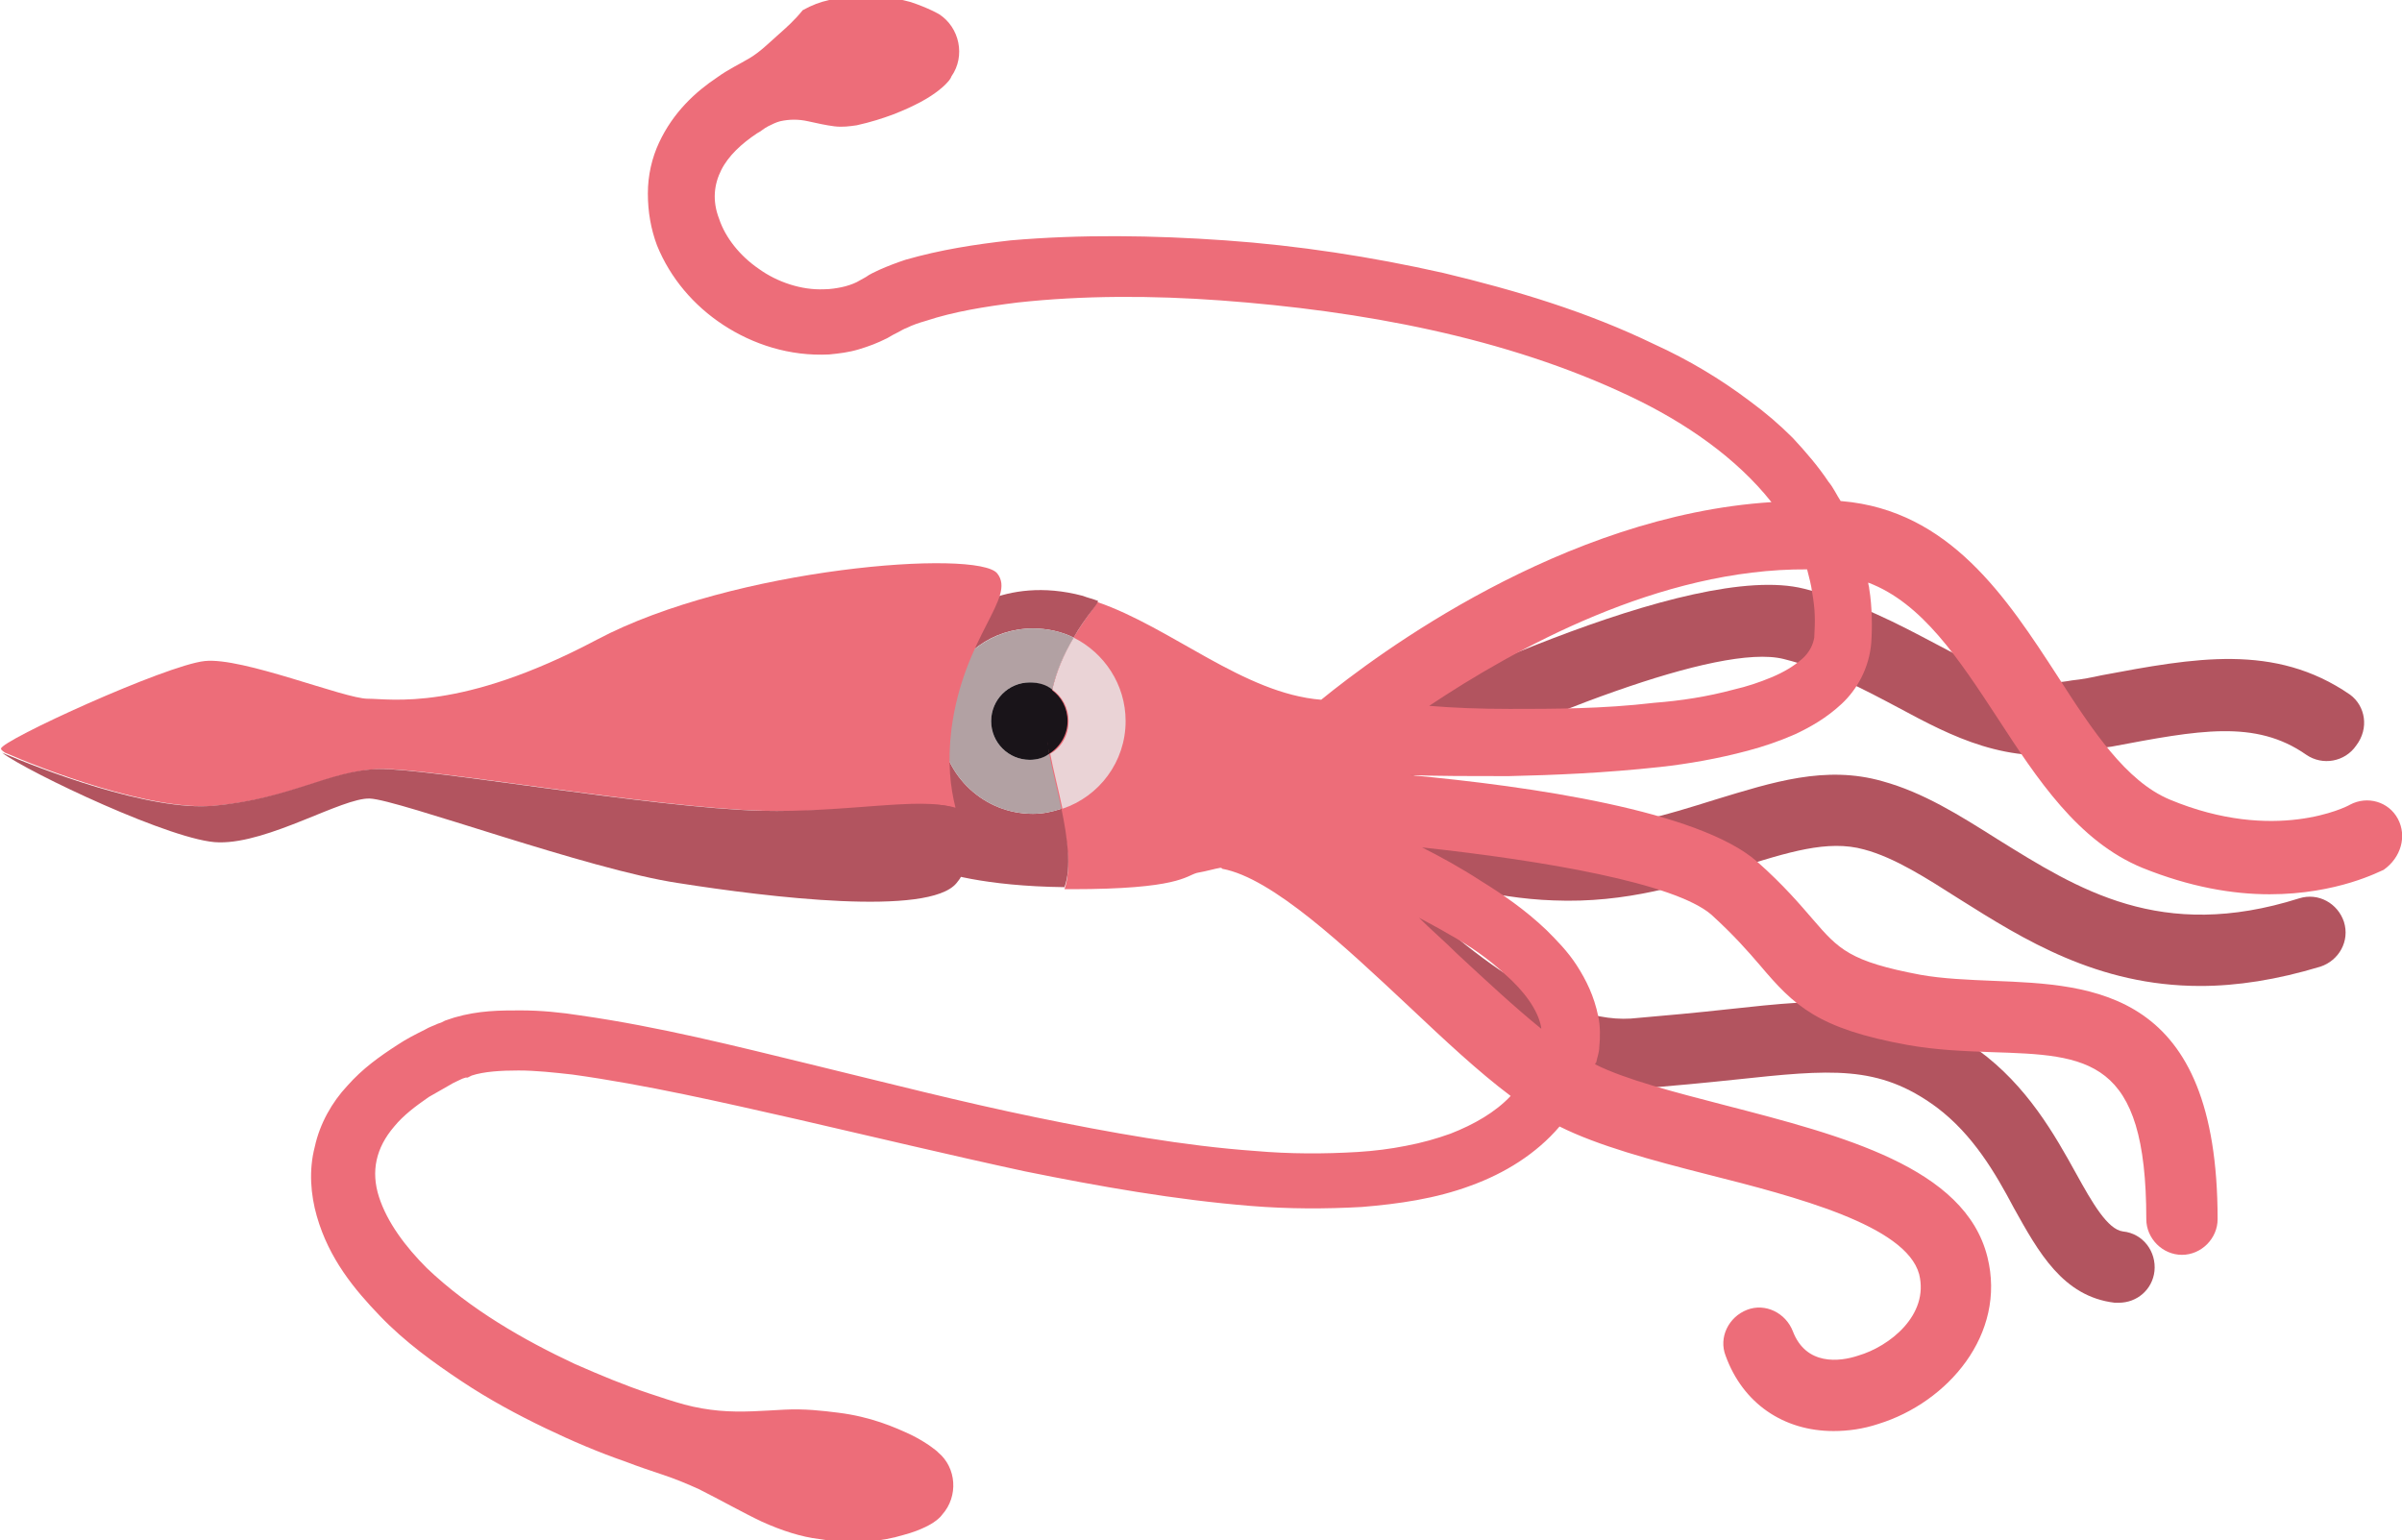 <?xml version="1.0" encoding="utf-8"?>
<!-- Generator: Adobe Illustrator 19.0.0, SVG Export Plug-In . SVG Version: 6.00 Build 0)  -->
<svg version="1.1" xmlns="http://www.w3.org/2000/svg" xmlns:xlink="http://www.w3.org/1999/xlink" x="0px" y="0px"
	 viewBox="0 0 235.8 151.2" style="enable-background:new 0 0 235.8 151.2;" xml:space="preserve">
<style type="text/css">
	.st0{display:none;}
	.st1{display:inline;fill:none;stroke:#997797;stroke-width:7;stroke-linecap:round;stroke-miterlimit:10;}
	.st2{display:inline;fill:none;stroke:#BA90B6;stroke-width:7;stroke-linecap:round;stroke-miterlimit:10;}
	.st3{display:inline;}
	.st4{fill:#BA90B6;}
	.st5{fill:#997797;}
	.st6{fill:#F9DCF9;}
	.st7{fill:#DCC5DD;}
	.st8{fill:#191419;}
	.st9{fill:#B2545F;}
	.st10{fill:#ED6D79;}
	.st11{fill:#EAD3D6;}
	.st12{fill:#B2A1A3;}
</style>
<g id="lines" class="st0">
	<path class="st1" d="M123.1,74.9c0,0,16,9.5,29.5,10s22.4-7.3,31.3-4.8c11.3,3.1,21,18.3,42.8,11.5"/>
	<path class="st1" d="M126.3,78.6c0,0,37.8-20.3,49.8-17.3s17.6,10.9,27.8,9s17.8-4,24.7,0.8"/>
	<path class="st1" d="M123.9,76.9c0,0,20.4,27.7,36.4,26.6s23-4,31.7,2.4s9.5,17.8,15.9,18.5"/>
	<path class="st2" d="M120.7,81.7c10,1.9,24,20.2,33.7,25.5c9.7,5.3,34.8,6.5,37.5,17c2.7,10.5-15.2,18.3-19,7.7"/>
	<path class="st2" d="M126.3,78.6c0,0,36.2,1.7,44,8.5c7.8,6.8,5.8,9.8,17.7,12c11.8,2.2,26.3-3.9,26.3,20.5"/>
	<path class="st2" d="M130.5,72.5c0,0,24.7-21.8,50-19.8c15.7,1.2,19,24,31.2,29c12.2,5,20.7,0.3,20.7,0.3"/>
	<g class="st3">
		<path class="st4" d="M127.6,68.4c0,0,0.9,0.1,2.5,0.3c1.6,0.2,4,0.4,7.1,0.6c3.1,0.2,6.8,0.4,11.1,0.4c4.3,0,9.1,0,14.2-0.6
			c2.6-0.3,5.2-0.7,7.8-1.3c1.3-0.3,2.6-0.7,3.7-1.2c1.2-0.5,2.2-1.1,3-1.8c0.7-0.7,1.1-1.5,1.2-2.1c0.1-1.7,0.1-2.8-0.1-4.2
			c-0.2-1.4-0.6-2.7-1.1-4.1c-0.5-1.3-1.2-2.6-2-3.8c-3.3-4.9-8.9-8.8-14.9-11.7c-6.1-2.9-12.7-5-19.5-6.5
			c-6.8-1.5-13.7-2.5-20.6-2.9c-6.8-0.5-13.6-0.5-20,0.2c-3.2,0.4-6.3,0.9-9,1.8c-0.7,0.2-1.3,0.5-1.9,0.7c-0.3,0.1-0.5,0.3-0.8,0.4
			c-0.5,0.3-0.6,0.4-1.1,0.6c-1,0.5-1.9,0.8-2.8,1.1c-0.9,0.3-1.9,0.4-2.9,0.5c-3.9,0.3-7.5-1-10.4-2.9c-2.9-1.9-5.2-4.6-6.5-7.8
			c-0.6-1.6-1-3.4-0.9-5.1c0-1.8,0.5-3.5,1.1-5c1.4-3,3.7-5,5.8-6.5c1.1-0.7,2.2-1.2,3.2-1.9c1-0.6,1.9-1.4,2.7-2.2
			C77.2,2.7,78,2,78.9,1.4c0.9-0.5,1.8-0.9,2.6-1c3.4-0.7,6.2-0.3,8,0.2c1.8,0.5,2.8,1.2,2.8,1.2c2,1.4,2.6,4.1,1.2,6.1
			c-0.2,0.3-0.4,0.5-0.6,0.8l-0.1,0.1c0,0-0.8,0.8-2.3,1.6c-1.5,0.8-3.7,1.7-6.3,2.3c-0.7,0.1-1.4,0.2-2.2,0.1
			c-0.8-0.1-1.7-0.3-2.6-0.5c-0.9-0.2-1.9-0.3-2.7,0c-0.4,0.1-0.8,0.3-1.2,0.5c-0.4,0.2-0.8,0.4-1.1,0.7c-1.5,0.9-2.8,2.2-3.5,3.6
			c-0.7,1.4-0.8,3-0.2,4.8c0.6,1.8,2.1,3.6,3.9,4.9c1.9,1.3,4.2,2.1,6.4,2c0.6,0,1.1-0.1,1.7-0.2c0.5-0.1,1.2-0.4,1.5-0.5
			c0.2-0.1,0.7-0.4,0.9-0.5c0.4-0.2,0.9-0.5,1.3-0.7c0.9-0.4,1.7-0.7,2.6-1c3.4-1,6.8-1.6,10.3-1.9c6.9-0.7,13.9-0.6,21.1,0
			c7.1,0.6,14.3,1.6,21.4,3.2c7.1,1.6,14.1,3.8,20.7,7c3.3,1.6,6.5,3.4,9.4,5.6c1.5,1.1,2.9,2.3,4.2,3.6c1.3,1.3,2.5,2.7,3.5,4.3
			c1,1.5,2,3.2,2.6,4.9c0.7,1.7,1.2,3.5,1.4,5.3c0.3,1.7,0.3,3.8,0.2,5.3c-0.1,2.5-1.4,4.6-2.9,6c-1.5,1.4-3.1,2.3-4.6,3
			c-1.5,0.7-3.1,1.2-4.6,1.6c-3,0.8-5.9,1.3-8.6,1.6c-5.5,0.7-10.5,0.9-14.9,0.9c-4.4,0.1-8.2,0-11.4-0.1c-3.2-0.1-5.6-0.2-7.3-0.3
			c-1.7-0.1-2.6-0.2-2.6-0.2c-1.9-0.1-3.4-1.8-3.2-3.7c0.1-1.9,1.8-3.4,3.7-3.2C127.4,68.4,127.5,68.4,127.6,68.4L127.6,68.4z"/>
	</g>
	<g class="st3">
		<path class="st4" d="M124.4,76.5c0,0,0.2,0.1,0.7,0.2c0.4,0.2,1.1,0.4,2,0.7c1.7,0.7,4.2,1.7,7.4,3.1c3.1,1.4,6.9,3.2,11.1,5.9
			c2.1,1.3,4.2,2.8,6.4,4.8c1.1,1,2.1,2.1,3,3.5c0.9,1.4,1.8,3,2.1,5c0.2,1,0.2,2,0.1,3c-0.1,0.5-0.2,1-0.3,1.5
			c-0.1,0.2-0.1,0.5-0.2,0.7l-0.1,0.4l-0.1,0.2l0,0.1l-0.1,0.2c-0.5,1.2-1.7,3.1-2.8,4.4c-2.4,2.8-5.6,4.9-9,6.1
			c-3.4,1.3-7,1.8-10.7,2.1c-3.6,0.2-7.3,0.2-10.9-0.1c-7.3-0.5-14.8-1.8-22.2-3.4c-7.4-1.6-14.9-3.3-22.3-5.1
			c-7.4-1.7-14.9-3.5-22.1-4.4c-1.8-0.2-3.6-0.4-5.3-0.4c-1.7,0-3.3,0.1-4.6,0.5l-0.4,0.2l-0.1,0c0,0,0.1,0,0,0l-0.1,0l-0.3,0.1
			c-0.4,0.2-0.9,0.4-1.2,0.6c-0.7,0.3-1.4,0.8-2.1,1.2c-1.3,0.9-2.5,1.8-3.4,2.9c-1.8,2.1-2.3,4.4-1.5,6.9c0.7,2.5,2.6,4.9,4.7,7
			c4.3,4.1,9.5,7.1,14.5,9.4c2.5,1.1,5,2.1,7.3,2.9c1.2,0.4,2.4,0.8,3.5,1.1c1.2,0.3,2.3,0.5,3.4,0.6c2.3,0.2,4.5-0.1,6.4-0.1
			c2-0.1,3.7,0,5.3,0.3c3.1,0.5,5.5,1.4,7.2,2.2c1.6,0.8,2.5,1.6,2.5,1.6l0.1,0.1c1.8,1.6,2,4.3,0.4,6.1c-0.3,0.3-0.6,0.6-0.9,0.8
			c0,0-1,0.7-2.9,1.2c-1.9,0.5-4.8,0.9-8.3,0.4c-1.7-0.3-3.6-0.8-5.6-1.7c-2-0.9-4-2.1-6.2-3.2c-1.1-0.5-2.3-1-3.5-1.4
			c-1.2-0.4-2.5-0.8-3.7-1.3c-2.5-0.9-5.2-2-7.9-3.3c-2.7-1.3-5.5-2.8-8.2-4.6c-2.7-1.8-5.5-3.8-8-6.4c-2.5-2.6-5-5.6-6.2-9.8
			c-0.6-2.1-0.8-4.5-0.2-6.8c0.5-2.3,1.7-4.4,3.2-6c1.5-1.7,3.2-2.9,4.9-4c0.9-0.5,1.7-1,2.7-1.5c0.5-0.3,0.9-0.4,1.3-0.6l0.3-0.1
			l0.2-0.1l0.2-0.1c0.3-0.1,0.6-0.2,0.9-0.3c2.3-0.6,4.4-0.7,6.5-0.7c2,0.1,4,0.3,5.9,0.5c7.7,1.1,15.2,3,22.6,4.8
			c7.4,1.8,14.8,3.7,22.1,5.2c7.3,1.5,14.5,2.8,21.5,3.3c3.5,0.3,6.9,0.3,10.1,0.1c1.6-0.1,3.2-0.3,4.7-0.6c1.5-0.3,3-0.7,4.4-1.2
			c2.7-1,5-2.5,6.6-4.5c0.8-1.1,1.3-1.8,2-3.3c-0.1,0.2,0,0,0,0.1l0,0l0-0.1l0.1-0.2c0-0.1,0.1-0.2,0.1-0.3c0.1-0.2,0.1-0.4,0.1-0.7
			c0.1-0.4,0-0.9-0.1-1.3c-0.4-1.8-1.9-3.6-3.5-5.2c-1.7-1.5-3.7-2.9-5.5-4c-3.8-2.2-7.4-3.8-10.4-5.1c-3-1.2-5.4-2-7.1-2.6
			c-0.8-0.3-1.5-0.5-1.9-0.6c-0.4-0.1-0.6-0.2-0.6-0.2l-0.1,0c-1.9-0.6-2.9-2.5-2.4-4.4c0.6-1.9,2.5-2.9,4.4-2.4
			C124.3,76.5,124.3,76.5,124.4,76.5z"/>
	</g>
	<g class="st3">
		<path class="st4" d="M130,68.6c-7.7-0.5-14.9-7.1-22.3-9.7c-0.1,0.2-0.3,0.5-0.5,0.8c-3,4-4.5,7.8-4.5,12.2
			c0,3.5,3.2,11.3,1.8,15.2c0.2,0,0.5,0,0.7,0c10.5,0,11.2-1.3,12.3-1.6c2.9-0.7,3.1-0.8,5.6,0.6S138.2,69.1,130,68.6z"/>
		<path class="st4" d="M90.5,84.9c0,0,0.2,0.1,0.5,0.2l-0.2-2.3L90.5,84.9z"/>
	</g>
	<g class="st3">
		<path class="st5" d="M101.4,61.7c1.4,0,2.8,0.3,4,0.9c0.5-0.9,1.2-1.9,1.9-2.8c0.2-0.3,0.4-0.5,0.5-0.8c-0.5-0.2-1-0.3-1.5-0.5
			c-7.9-2.1-12.5,2.3-12.5,2.3l-0.9,6.9C94.1,64.2,97.4,61.7,101.4,61.7z"/>
		<path class="st5" d="M92.3,71.5l-1.5,11.3l0.2,2.3c1.4,0.6,5.6,1.9,13.5,2c0.7-1.9,0.3-4.8-0.3-7.7c-0.9,0.3-1.8,0.5-2.8,0.5
			C96.6,79.9,92.7,76.2,92.3,71.5z"/>
		<path class="st6" d="M92.3,70.8c0,0.2,0,0.5,0,0.7l0.5-3.8C92.5,68.6,92.3,69.7,92.3,70.8z"/>
		<path class="st6" d="M110.5,70.8c0-3.6-2.1-6.7-5.1-8.2c-1,1.7-1.7,3.4-2.1,5.1c1,0.7,1.6,1.8,1.6,3.1c0,1.4-0.7,2.6-1.8,3.2
			c0.3,1.6,0.8,3.5,1.2,5.4C107.9,78.2,110.5,74.8,110.5,70.8z"/>
		<path class="st7" d="M101.1,74.6c-2.1,0-3.8-1.7-3.8-3.8c0-2.1,1.7-3.8,3.8-3.8c0.8,0,1.6,0.3,2.2,0.7c0.4-1.8,1.1-3.4,2.1-5.1
			c-1.2-0.6-2.6-0.9-4-0.9c-3.9,0-7.3,2.5-8.6,6l-0.5,3.8c0.4,4.7,4.3,8.4,9.1,8.4c1,0,1.9-0.2,2.8-0.5c-0.4-1.9-0.9-3.8-1.2-5.4
			C102.4,74.4,101.8,74.6,101.1,74.6z"/>
		<path class="st8" d="M103,74c1.1-0.7,1.8-1.9,1.8-3.2c0-1.3-0.6-2.4-1.6-3.1c-0.3,1.4-0.5,2.7-0.5,4.2
			C102.8,72.5,102.8,73.2,103,74z"/>
		<path class="st8" d="M97.3,70.8c0,2.1,1.7,3.8,3.8,3.8c0.7,0,1.4-0.2,1.9-0.6c-0.1-0.8-0.2-1.5-0.2-2.1c0-1.4,0.2-2.8,0.5-4.2
			c-0.6-0.5-1.4-0.7-2.2-0.7C99,67,97.3,68.7,97.3,70.8z"/>
	</g>
	<g class="st3">
		<path class="st4" d="M21.2,79.1c7.5-0.7,11.4-3.5,16.2-3.6c4.8-0.1,26.7,3.8,37.5,4.1c8.4,0.3,15.5-1.3,18.9-0.3
			c-0.5-2-0.8-4.4-0.4-7.7c1.2-9.2,6.4-12.9,4.5-15.3c-1.9-2.4-25.9-0.6-39.3,6.5c-13.4,7.1-20.2,5.8-22.5,5.8
			c-2.3,0-12.3-4.1-16-3.7c-3.8,0.4-20,7.8-20,8.6c0,0.1,0.1,0.2,0.4,0.4C3.9,75.4,14.9,79.7,21.2,79.1z"/>
		<path class="st5" d="M36.3,78.4c2.8,0.1,21.5,7,30.3,8.3c8.9,1.4,24.6,3.3,27.3,0c1.8-2.1,0.5-4-0.3-7.4
			c-3.3-1.1-10.4,0.5-18.9,0.3c-10.8-0.3-32.7-4.2-37.5-4.1c-4.8,0.1-8.6,2.9-16.2,3.6c-6.3,0.6-17.3-3.7-20.8-5.2
			c2.5,1.9,17,8.8,21.3,8.8C26.4,82.8,33.6,78.3,36.3,78.4z"/>
	</g>
</g>
<g id="expanded">
	<path class="st9" d="M230.7,68.2c-7.4-5.1-15.3-3.6-24.4-1.9c-0.9,0.2-1.9,0.4-2.9,0.5c-4.9,0.9-8.5-1-13.4-3.6
		c-3.6-1.9-7.7-4.1-12.9-5.4c-11.1-2.8-38.6,10.6-48.8,15.8c-2-1-3.2-1.8-3.3-1.8c-1.7-1-3.8-0.4-4.8,1.2c-0.8,1.3-0.6,2.9,0.3,4
		c0,0.7,0.3,1.3,0.7,1.9c2.2,3,22.1,29.3,39.5,28c3.6-0.3,6.8-0.6,9.6-0.9c9.4-1,14.1-1.5,19.8,2.7c3.6,2.7,5.8,6.5,7.6,9.9
		c2.4,4.3,4.8,8.7,9.9,9.3c0.1,0,0.3,0,0.4,0c1.8,0,3.3-1.3,3.5-3.1c0.2-1.9-1.1-3.7-3.1-3.9c-1.5-0.2-3-2.8-4.6-5.7
		c-2.1-3.8-4.8-8.6-9.6-12.1c-7.9-5.8-14.6-5.1-24.7-4c-2.7,0.3-5.9,0.6-9.4,0.9c-7.9,0.5-18-8-25.4-15.7c5.4,2.1,11.8,3.9,17.8,4.1
		c7.2,0.3,13-1.6,18.1-3.2c4.9-1.5,8.8-2.8,12.4-1.8c3,0.8,6.1,2.8,9.4,4.9c6.2,3.9,13.5,8.5,23.6,8.5c3.6,0,7.5-0.6,11.8-1.9
		c1.8-0.6,2.9-2.5,2.3-4.4c-0.6-1.8-2.5-2.9-4.4-2.3c-13.6,4.3-21.7-0.9-29.6-5.8c-3.8-2.4-7.3-4.6-11.3-5.7
		c-5.6-1.6-10.8,0.1-16.4,1.8c-4.8,1.5-9.8,3.1-15.8,2.9c-5.4-0.2-11.4-2-16.4-4c14.2-6.9,32.5-14.3,38.9-12.7
		c4.4,1.1,7.9,3,11.3,4.8c5.2,2.8,10.7,5.7,18,4.3c1-0.2,2-0.4,2.9-0.5c8.5-1.6,14.1-2.7,19.1,0.8c1.6,1.1,3.8,0.7,4.9-0.9
		C232.6,71.5,232.2,69.3,230.7,68.2z"/>
	<g>
		<path class="st10" d="M235.4,80.4c-0.9-1.7-3-2.3-4.7-1.4c-0.3,0.2-7.4,3.8-17.7-0.5c-4.3-1.8-7.6-6.8-11-12.1
			c-5-7.7-10.6-16.3-21.2-17.2c0,0-0.1,0-0.1,0c-0.4-0.6-0.7-1.3-1.2-1.9c-1-1.5-2.2-2.9-3.5-4.3c-1.3-1.3-2.7-2.5-4.2-3.6
			c-2.9-2.2-6.1-4.1-9.4-5.6c-6.6-3.2-13.6-5.3-20.7-7c-7.1-1.6-14.3-2.7-21.4-3.2c-7.1-0.5-14.2-0.6-21.1,0
			c-3.5,0.4-6.8,0.9-10.3,1.9c-0.9,0.3-1.7,0.6-2.6,1c-0.4,0.2-0.9,0.4-1.3,0.7c-0.2,0.1-0.7,0.4-0.9,0.5c-0.4,0.2-1,0.4-1.5,0.5
			c-0.5,0.1-1.1,0.2-1.7,0.2c-2.2,0.1-4.6-0.7-6.4-2c-1.9-1.3-3.3-3.1-3.9-4.9c-0.7-1.8-0.5-3.4,0.2-4.8c0.7-1.4,2-2.6,3.5-3.6
			c0.4-0.2,0.7-0.5,1.1-0.7c0.4-0.2,0.8-0.4,1.2-0.5c0.9-0.2,1.8-0.2,2.7,0c0.9,0.2,1.8,0.4,2.6,0.5c0.8,0.1,1.5,0,2.2-0.1
			c2.7-0.6,4.8-1.5,6.3-2.3c1.5-0.8,2.3-1.6,2.3-1.6l0.1-0.1c0.2-0.2,0.5-0.5,0.6-0.8c1.4-2,0.8-4.8-1.2-6.1c0,0-1-0.6-2.8-1.2
			c-1.8-0.5-4.5-0.9-8-0.2c-0.9,0.2-1.7,0.5-2.6,1C78,2,77.2,2.7,76.3,3.5c-0.9,0.8-1.7,1.6-2.7,2.2c-1,0.6-2.1,1.1-3.2,1.9
			C68.3,9,66.1,11,64.7,14c-0.7,1.5-1.1,3.2-1.1,5c0,1.8,0.3,3.5,0.9,5.1c1.3,3.2,3.6,5.9,6.5,7.8c2.9,1.9,6.5,3.1,10.4,2.9
			c1-0.1,1.9-0.2,2.9-0.5c1-0.3,1.8-0.6,2.8-1.1c0.5-0.3,0.7-0.4,1.1-0.6c0.2-0.1,0.5-0.3,0.8-0.4c0.6-0.3,1.2-0.5,1.9-0.7
			c2.7-0.9,5.8-1.4,9-1.8c6.4-0.7,13.2-0.7,20-0.2c6.8,0.5,13.8,1.4,20.6,2.9c6.8,1.5,13.4,3.6,19.5,6.5c5.5,2.6,10.5,6.1,13.9,10.4
			c-20.5,1.3-38.8,15-44.2,19.4c-7.6-0.6-14.7-7.1-22-9.6c-0.1,0.2-0.3,0.5-0.5,0.8c-3,4-4.5,7.8-4.5,12.2c0,3.5,3.2,11.3,1.8,15.2
			c0.2,0,0.5,0,0.7,0c10.5,0,11.2-1.3,12.3-1.6c1.1-0.2,1.7-0.4,2.3-0.5c0.1,0,0.1,0,0.2,0.1c4.9,0.9,12,7.6,18.3,13.5
			c3.5,3.3,6.8,6.4,10,8.8c-1.5,1.6-3.6,2.8-5.9,3.7c-1.4,0.5-2.8,0.9-4.4,1.2c-1.5,0.3-3.1,0.5-4.7,0.6c-3.3,0.2-6.7,0.2-10.1-0.1
			c-7-0.5-14.2-1.8-21.5-3.3c-7.3-1.5-14.7-3.4-22.1-5.2c-7.4-1.8-14.9-3.7-22.6-4.8c-1.9-0.3-3.9-0.5-5.9-0.5c-2,0-4.1,0-6.5,0.7
			c-0.3,0.1-0.6,0.2-0.9,0.3l-0.2,0.1l-0.2,0.1l-0.3,0.1c-0.4,0.2-0.8,0.3-1.3,0.6c-1,0.5-1.8,0.9-2.7,1.5c-1.7,1.1-3.4,2.3-4.9,4
			c-1.5,1.6-2.7,3.7-3.2,6c-0.6,2.3-0.4,4.7,0.2,6.8c1.2,4.2,3.7,7.2,6.2,9.8c2.5,2.6,5.3,4.6,8,6.4c2.7,1.8,5.5,3.3,8.2,4.6
			c2.7,1.3,5.3,2.4,7.9,3.3c1.3,0.5,2.5,0.9,3.7,1.3c1.2,0.4,2.4,0.9,3.5,1.4c2.2,1.1,4.3,2.3,6.2,3.2c2,0.9,3.9,1.5,5.6,1.7
			c3.5,0.6,6.3,0.2,8.3-0.4c1.9-0.5,2.9-1.2,2.9-1.2c0.3-0.2,0.7-0.5,0.9-0.8c1.6-1.8,1.4-4.6-0.4-6.1l-0.1-0.1c0,0-0.9-0.8-2.5-1.6
			c-1.7-0.8-4-1.8-7.2-2.2c-1.6-0.2-3.3-0.4-5.3-0.3c-2,0.1-4.2,0.3-6.4,0.1c-1.1-0.1-2.3-0.3-3.4-0.6c-1.1-0.3-2.3-0.7-3.5-1.1
			c-2.4-0.8-4.8-1.8-7.3-2.9c-4.9-2.3-10.2-5.3-14.5-9.4c-2.1-2.1-3.9-4.5-4.7-7c-0.8-2.5-0.3-4.8,1.5-6.9c0.9-1.1,2.1-2,3.4-2.9
			c0.7-0.4,1.4-0.8,2.1-1.2c0.3-0.2,0.8-0.4,1.2-0.6l0.3-0.1l0.1,0c0,0,0,0,0,0c0,0,0,0,0,0l0.1,0l0.4-0.2c1.2-0.4,2.9-0.5,4.6-0.5
			c1.7,0,3.5,0.2,5.3,0.4c7.2,1,14.6,2.7,22.1,4.4c7.4,1.7,14.9,3.5,22.3,5.1c7.4,1.5,14.8,2.8,22.2,3.4c3.7,0.3,7.3,0.3,10.9,0.1
			c3.6-0.3,7.2-0.8,10.7-2.1c3.3-1.2,6.4-3.1,8.7-5.8c3.8,1.9,9,3.3,14.5,4.7c8.7,2.2,19.5,5,20.8,9.8c1,4-2.9,7.1-6,8
			c-1.8,0.6-5.1,1-6.4-2.4c-0.7-1.8-2.7-2.8-4.5-2.1c-1.8,0.7-2.8,2.7-2.1,4.5c1.7,4.7,5.7,7.4,10.6,7.4c1.4,0,2.9-0.2,4.4-0.7
			c6.8-2.1,12.6-8.8,10.7-16.4c-2.2-8.8-14.2-11.9-25.8-14.9c-5-1.3-9.7-2.5-12.7-4c0-0.1,0-0.1,0.1-0.2c0.1-0.5,0.3-1,0.3-1.5
			c0.1-1,0.1-2.1-0.1-3c-0.4-2-1.2-3.6-2.1-5c-0.9-1.4-2-2.5-3-3.5c-2.1-2-4.3-3.5-6.4-4.8c-2-1.3-4-2.4-5.8-3.3
			c12,1.3,24.8,3.5,28.4,6.6c2.2,2,3.6,3.6,4.8,5c3.3,3.9,5.6,6.2,14.5,7.8c2.8,0.5,5.5,0.6,8.2,0.7c9.5,0.3,15.2,0.5,15.2,16.4
			c0,1.9,1.6,3.5,3.5,3.5s3.5-1.6,3.5-3.5c0-22.6-12.2-23-22-23.4c-2.4-0.1-5-0.2-7.2-0.6c-6.9-1.3-8-2.5-10.5-5.4
			c-1.3-1.5-2.9-3.4-5.5-5.7c-5.7-5-22.2-7.4-34.1-8.5c2.8,0.1,6,0.1,9.7,0.1c4.4-0.1,9.4-0.3,14.9-0.9c2.7-0.3,5.6-0.8,8.6-1.6
			c1.5-0.4,3-0.9,4.6-1.6c1.5-0.7,3.1-1.6,4.6-3c1.5-1.4,2.7-3.5,2.9-6c0.1-1.4,0.1-3.5-0.2-5.3c0-0.2-0.1-0.4-0.1-0.6
			c5.3,2,8.9,7.5,12.7,13.3c3.9,6,7.9,12.1,14.2,14.7c4.7,1.9,8.9,2.6,12.5,2.6c6.7,0,10.9-2.3,11.2-2.4
			C235.7,84.2,236.3,82.1,235.4,80.4z M147.8,95.7c1.7,1.5,3.2,3.4,3.5,5.2c0,0,0,0.1,0,0.1c-2.6-2.1-5.5-4.8-8.3-7.4
			c-1.2-1.2-2.5-2.3-3.7-3.5c0.9,0.5,1.9,1,2.9,1.6C144.2,92.8,146.1,94.1,147.8,95.7z M178.1,62.6c-0.1,0.6-0.4,1.4-1.2,2.1
			c-0.8,0.7-1.8,1.3-3,1.8c-1.2,0.5-2.4,0.9-3.7,1.2c-2.6,0.7-5.2,1.1-7.8,1.3c-5.1,0.6-9.9,0.6-14.2,0.6c-2.9,0-5.5-0.1-7.9-0.3
			c8.4-5.6,22.6-13.5,37.1-13.4c0.2,0.8,0.4,1.5,0.5,2.3C178.2,59.9,178.2,60.9,178.1,62.6z"/>
		<path class="st4" d="M90.5,84.9c0,0,0.2,0.1,0.5,0.2l-0.2-2.3L90.5,84.9z"/>
	</g>
	<g>
		<path class="st9" d="M101.4,61.7c1.4,0,2.8,0.3,4,0.9c0.5-0.9,1.2-1.9,1.9-2.8c0.2-0.3,0.4-0.5,0.5-0.8c-0.5-0.2-1-0.3-1.5-0.5
			c-7.9-2.1-12.5,2.3-12.5,2.3l-0.9,6.9C94.1,64.2,97.4,61.7,101.4,61.7z"/>
		<path class="st9" d="M92.3,71.5l-1.5,11.3l0.2,2.3c1.4,0.6,5.6,1.9,13.5,2c0.7-1.9,0.3-4.8-0.3-7.7c-0.9,0.3-1.8,0.5-2.8,0.5
			C96.6,79.9,92.7,76.2,92.3,71.5z"/>
		<path class="st6" d="M92.3,70.8c0,0.2,0,0.5,0,0.7l0.5-3.8C92.5,68.6,92.3,69.7,92.3,70.8z"/>
		<path class="st11" d="M110.5,70.8c0-3.6-2.1-6.7-5.1-8.2c-1,1.7-1.7,3.4-2.1,5.1c1,0.7,1.6,1.8,1.6,3.1c0,1.4-0.7,2.6-1.8,3.2
			c0.3,1.6,0.8,3.5,1.2,5.4C107.9,78.2,110.5,74.8,110.5,70.8z"/>
		<path class="st12" d="M101.1,74.6c-2.1,0-3.8-1.7-3.8-3.8c0-2.1,1.7-3.8,3.8-3.8c0.8,0,1.6,0.3,2.2,0.7c0.4-1.8,1.1-3.4,2.1-5.1
			c-1.2-0.6-2.6-0.9-4-0.9c-3.9,0-7.3,2.5-8.6,6l-0.5,3.8c0.4,4.7,4.3,8.4,9.1,8.4c1,0,1.9-0.2,2.8-0.5c-0.4-1.9-0.9-3.8-1.2-5.4
			C102.4,74.4,101.8,74.6,101.1,74.6z"/>
		<path class="st8" d="M103,74c1.1-0.7,1.8-1.9,1.8-3.2c0-1.3-0.6-2.4-1.6-3.1c-0.3,1.4-0.5,2.7-0.5,4.2
			C102.8,72.5,102.8,73.2,103,74z"/>
		<path class="st8" d="M97.3,70.8c0,2.1,1.7,3.8,3.8,3.8c0.7,0,1.4-0.2,1.9-0.6c-0.1-0.8-0.2-1.5-0.2-2.1c0-1.4,0.2-2.8,0.5-4.2
			c-0.6-0.5-1.4-0.7-2.2-0.7C99,67,97.3,68.7,97.3,70.8z"/>
	</g>
	<g>
		<path class="st10" d="M21.2,79.1c7.5-0.7,11.4-3.5,16.2-3.6c4.8-0.1,26.7,3.8,37.5,4.1c8.4,0.3,15.5-1.3,18.9-0.3
			c-0.5-2-0.8-4.4-0.4-7.7c1.2-9.2,6.4-12.9,4.5-15.3c-1.9-2.4-25.9-0.6-39.3,6.5c-13.4,7.1-20.2,5.8-22.5,5.8
			c-2.3,0-12.3-4.1-16-3.7c-3.8,0.4-20,7.8-20,8.6c0,0.1,0.1,0.2,0.4,0.4C3.9,75.4,14.9,79.7,21.2,79.1z"/>
		<path class="st9" d="M36.3,78.4c2.8,0.1,21.5,7,30.3,8.3c8.9,1.4,24.6,3.3,27.3,0c1.8-2.1,0.5-4-0.3-7.4
			c-3.3-1.1-10.4,0.5-18.9,0.3c-10.8-0.3-32.7-4.2-37.5-4.1c-4.8,0.1-8.6,2.9-16.2,3.6c-6.3,0.6-17.3-3.7-20.8-5.2
			c2.5,1.9,17,8.8,21.3,8.8C26.4,82.8,33.6,78.3,36.3,78.4z"/>
	</g>
</g>
</svg>
